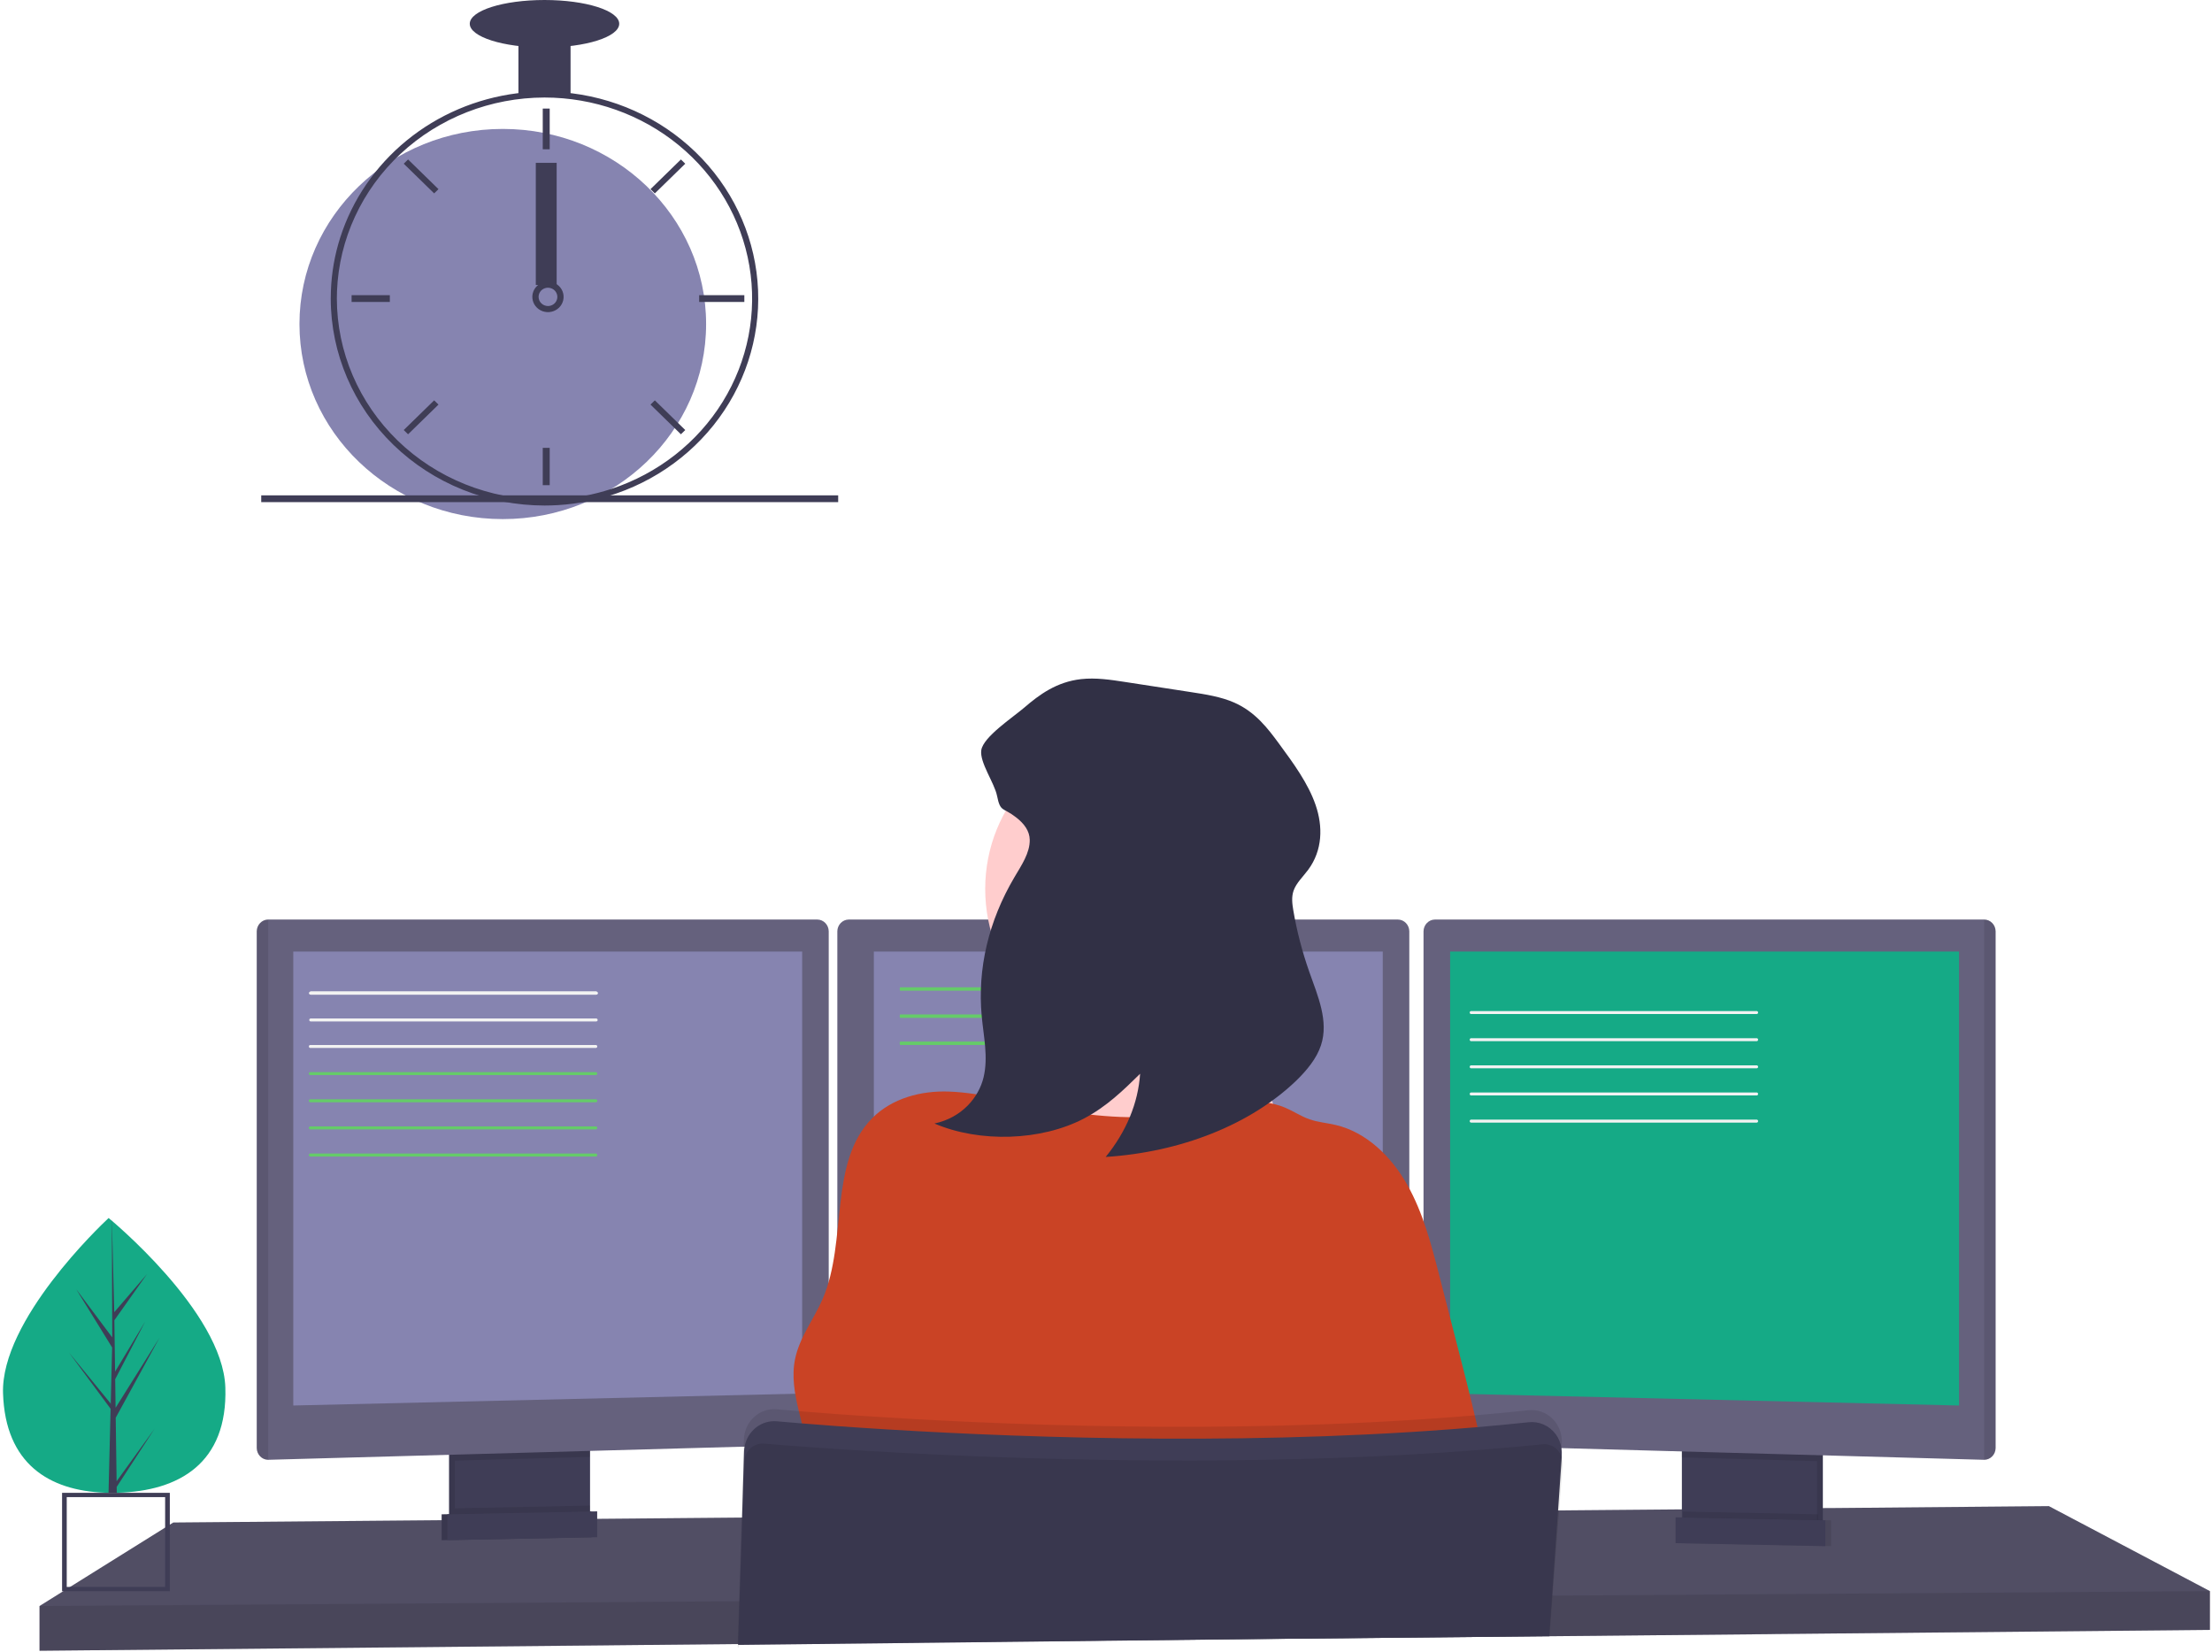 <svg width="652" height="487" viewBox="0 0 652 487" fill="none" xmlns="http://www.w3.org/2000/svg">
<g id="undraw programmer imem 1">
<path id="Vector" d="M651.381 468.967V480.392L522.996 481.622L521.627 481.648L472.833 482.114L471.666 482.132L456.835 482.263H456.396L365.989 483.133L217.584 484.566H217.458L179.724 484.935L179.319 484.944L11.655 486.543V473.361L51.077 448.755L130.177 448.07L131.867 448.061L132.425 448.052L134.116 448.026L172.093 447.7L173.792 447.692L174.333 447.683L176.023 447.674L188.2 447.569L188.522 447.56L218.564 447.296H218.81L453.235 445.24L458.973 445.196H459.548L463.925 445.152L495.743 444.88L497.433 444.853L498.996 444.836H499.808L509.704 444.757L511.663 444.73L514.292 444.713L522.532 444.633L535.605 444.519L537.295 444.502L540.236 444.484H540.785L603.921 443.922L651.381 468.967Z" fill="#65617D"/>
<path id="Vector 2" opacity="0.2" d="M651.381 468.967V480.392L522.996 481.622L521.627 481.648L472.833 482.114L471.666 482.132L456.835 482.263H456.396L365.989 483.133L217.584 484.566H217.458L179.724 484.935L179.319 484.944L11.655 486.543V473.361L51.077 448.755L130.177 448.07L131.867 448.061L132.425 448.052L134.116 448.026L172.093 447.7L173.792 447.692L174.333 447.683L176.023 447.674L188.2 447.569L188.522 447.56L218.564 447.296H218.81L453.235 445.24L458.973 445.196H459.548L463.925 445.152L495.743 444.88L497.433 444.853L498.996 444.836H499.808L509.704 444.757L511.663 444.73L514.292 444.713L522.532 444.633L535.605 444.519L537.295 444.502L540.236 444.484H540.785L603.921 443.922L651.381 468.967Z" fill="black"/>
<path id="Vector 3" d="M172.228 425.036V446.558C172.229 447.577 171.952 448.576 171.428 449.438C170.904 450.3 170.156 450.989 169.271 451.426C168.611 451.759 167.891 451.939 167.158 451.954L137.665 452.604C136.877 452.624 136.096 452.452 135.383 452.103C134.482 451.674 133.718 450.984 133.184 450.116C132.649 449.248 132.365 448.239 132.366 447.208V425.036H172.228Z" fill="#3F3D56"/>
<path id="Vector 4" opacity="0.1" d="M172.228 425.036V446.558C172.229 447.577 171.952 448.576 171.428 449.438C170.904 450.3 170.156 450.989 169.271 451.426C168.611 451.759 167.891 451.939 167.158 451.954L137.665 452.604C136.877 452.624 136.096 452.452 135.383 452.103C134.482 451.674 133.718 450.984 133.184 450.116C132.649 449.248 132.365 448.239 132.366 447.208V425.036H172.228Z" fill="black"/>
<path id="Vector 5" d="M173.919 425.036V446.558C173.919 447.577 173.641 448.576 173.118 449.438C172.594 450.3 171.846 450.989 170.961 451.426C170.301 451.759 169.581 451.939 168.849 451.954L139.355 452.604C138.567 452.624 137.786 452.452 137.073 452.103C136.172 451.674 135.409 450.984 134.874 450.116C134.339 449.248 134.055 448.239 134.056 447.208V425.036H173.919Z" fill="#3F3D56"/>
<path id="Vector 6" d="M537.295 425.028H497.433V452.71H537.295V425.028Z" fill="#3F3D56"/>
<path id="Vector 7" opacity="0.1" d="M537.295 425.028H497.433V452.71H537.295V425.028Z" fill="black"/>
<path id="Vector 8" d="M535.605 425.028H495.743V452.71H535.605V425.028Z" fill="#3F3D56"/>
<path id="Vector 9" opacity="0.1" d="M173.91 425.028V429.395L134.048 430.502V425.028H173.91Z" fill="black"/>
<path id="Vector 10" d="M244.271 274.499V422.312C244.261 423.214 243.918 424.078 243.313 424.724C242.706 425.37 241.886 425.75 241.018 425.783L79.058 430.265H79.016C78.134 430.254 77.292 429.884 76.668 429.236C76.044 428.587 75.689 427.711 75.678 426.794V274.499C75.689 273.582 76.044 272.706 76.668 272.057C77.292 271.409 78.134 271.04 79.016 271.028H240.934C241.816 271.04 242.658 271.409 243.282 272.057C243.906 272.706 244.26 273.582 244.271 274.499Z" fill="#65617D"/>
<path id="Vector 11" opacity="0.1" d="M79.058 271.028V430.265H79.016C78.134 430.254 77.292 429.884 76.668 429.236C76.044 428.587 75.689 427.711 75.678 426.794V274.499C75.689 273.582 76.044 272.706 76.668 272.057C77.292 271.409 78.134 271.04 79.016 271.028H79.058Z" fill="black"/>
<path id="Vector 12" d="M86.444 280.466H236.446V410.747L86.444 414.262V280.466Z" fill="#8684B0"/>
<path id="Vector 13" opacity="0.1" d="M535.605 425.028V430.661L495.743 429.553V425.028H535.605Z" fill="black"/>
<path id="Vector 14" d="M588.219 274.499V426.794C588.209 427.719 587.848 428.602 587.215 429.251C586.582 429.901 585.729 430.265 584.84 430.265L422.846 425.783C421.978 425.75 421.158 425.37 420.551 424.724C419.946 424.078 419.603 423.214 419.592 422.312V274.499C419.604 273.582 419.958 272.706 420.582 272.057C421.206 271.409 422.048 271.04 422.93 271.028H584.848C585.736 271.03 586.587 271.396 587.218 272.045C587.849 272.695 588.209 273.576 588.219 274.499Z" fill="#65617D"/>
<path id="Vector 15" opacity="0.1" d="M588.219 274.499V426.794C588.209 427.719 587.848 428.602 587.215 429.251C586.582 429.901 585.729 430.265 584.84 430.265V271.028C585.729 271.028 586.582 271.392 587.215 272.042C587.848 272.692 588.209 273.575 588.219 274.499Z" fill="black"/>
<path id="Vector 16" d="M577.437 280.466H427.434V410.747L577.437 414.262V280.466Z" fill="#15AA86"/>
<path id="Vector 17" d="M415.4 274.499V422.312C415.39 423.214 415.047 424.078 414.441 424.724C413.836 425.37 413.014 425.75 412.147 425.783L250.188 430.265C249.299 430.265 248.444 429.901 247.812 429.251C247.179 428.602 246.818 427.719 246.807 426.794V274.499C246.818 273.582 247.173 272.706 247.797 272.057C248.421 271.409 249.263 271.04 250.145 271.028H412.063C412.945 271.04 413.787 271.409 414.411 272.057C415.035 272.706 415.39 273.582 415.4 274.499Z" fill="#65617D"/>
<path id="Vector 18" d="M257.573 280.466H407.576V410.747L257.573 414.262V280.466Z" fill="#8684B0"/>
<path id="Vector 19" opacity="0.1" d="M651.381 468.967V480.392L522.996 481.622L521.627 481.648L472.833 482.114L471.666 482.132L456.835 482.263H456.396L365.989 483.133L217.584 484.566H217.458L179.724 484.935L179.319 484.944L11.655 486.543V473.361L182.792 472.192H183.198L217.838 471.946H217.999L457.223 470.303H457.469L457.613 470.294H458.01L462.058 470.268H463.291L526.241 469.828L529.96 469.811L530.788 469.802L651.381 468.967Z" fill="black"/>
<path id="Vector 20" d="M301.886 292H265.373C265.324 292 265.278 291.947 265.243 291.854C265.209 291.76 265.19 291.633 265.19 291.5C265.19 291.367 265.209 291.24 265.243 291.146C265.278 291.053 265.324 291 265.373 291H301.886C301.936 291 301.982 291.053 302.017 291.146C302.05 291.24 302.07 291.367 302.07 291.5C302.07 291.633 302.05 291.76 302.017 291.854C301.982 291.947 301.936 292 301.886 292Z" fill="#65CB69"/>
<path id="Vector 21" d="M301.886 300H265.373C265.324 300 265.278 299.947 265.243 299.854C265.209 299.76 265.19 299.633 265.19 299.5C265.19 299.367 265.209 299.24 265.243 299.146C265.278 299.053 265.324 299 265.373 299H301.886C301.936 299 301.982 299.053 302.017 299.146C302.05 299.24 302.07 299.367 302.07 299.5C302.07 299.633 302.05 299.76 302.017 299.854C301.982 299.947 301.936 300 301.886 300Z" fill="#65CB69"/>
<path id="Vector 22" d="M301.886 308H265.373C265.324 308 265.278 307.947 265.243 307.854C265.209 307.76 265.19 307.633 265.19 307.5C265.19 307.367 265.209 307.24 265.243 307.146C265.278 307.053 265.324 307 265.373 307H301.886C301.936 307 301.982 307.053 302.017 307.146C302.05 307.24 302.07 307.367 302.07 307.5C302.07 307.633 302.05 307.76 302.017 307.854C301.982 307.947 301.936 308 301.886 308Z" fill="#65CB69"/>
<path id="Vector 23" d="M333.774 307.12C357.731 307.12 377.153 286.924 377.153 262.012C377.153 237.099 357.731 216.903 333.774 216.903C309.818 216.903 290.396 237.099 290.396 262.012C290.396 286.924 309.818 307.12 333.774 307.12Z" fill="#FFCDCD"/>
<path id="Vector 24" d="M377.161 331.445C377.161 331.445 293.075 341.991 301.104 331.445C304.01 327.631 304.813 316.33 304.652 303.456C304.602 299.545 304.467 295.494 304.272 291.46C303.343 272.127 301.104 253.233 301.104 253.233C301.104 253.233 374.625 217.202 366.175 245.763C362.794 257.301 363.901 273.506 366.471 288.718C367.223 293.156 368.093 297.506 369.006 301.636C371.233 311.711 373.955 321.66 377.161 331.445Z" fill="#FFCDCD"/>
<path id="Vector 25" d="M349.721 327.868C359.448 325.997 369.749 322.596 378.901 326.515C381.31 327.543 383.525 329.046 385.991 329.907C388.459 330.768 391.164 330.979 393.733 331.586C402.759 333.712 410.076 340.857 414.775 349.161C419.473 357.466 421.908 366.86 424.29 376.158L430.122 398.857C435.193 418.586 440.263 438.482 441.438 458.879C370.845 463.08 300.092 463.5 229.457 460.135C234.055 451.049 238.753 441.408 238.365 431.135C237.976 420.862 232.289 410.73 234.342 400.606C235.652 394.156 239.894 388.839 242.489 382.837C249.883 365.683 244.128 342.597 257.125 329.538C262.974 323.668 271.492 321.444 279.63 321.726C290.008 322.086 300.63 325.452 310.897 327.095C324.047 329.169 336.47 330.399 349.721 327.868Z" fill="#CA4325"/>
<path id="Vector 26" opacity="0.1" d="M460.342 425.564L460.258 426.82V426.908L460.114 428.929L458.99 445.196L457.629 464.793L457.241 470.312L456.396 482.123V482.272L365.972 483.151L217.584 484.821V485.559H217.466V484.821V484.575L217.846 471.955L218.573 447.296L219.198 426.39L219.258 424.307C219.295 423.05 219.577 421.814 220.089 420.674C220.601 419.535 221.33 418.516 222.234 417.679C223.137 416.843 224.194 416.207 225.342 415.81C226.49 415.413 227.703 415.263 228.908 415.37C232.897 415.721 238.078 416.152 244.272 416.609L246.807 416.802C282.58 419.386 348.69 422.725 415.4 418.56C416.804 418.481 418.214 418.393 419.626 418.287C429.97 417.611 440.306 416.741 450.539 415.651C451.833 415.51 453.141 415.666 454.37 416.107C455.6 416.548 456.721 417.265 457.656 418.206C458.591 419.147 459.315 420.289 459.779 421.553C460.243 422.816 460.436 424.171 460.342 425.52V425.564Z" fill="black"/>
<path id="Vector 27" d="M217.559 485.559V484.821L365.972 483.142L456.396 482.263H456.649V482.114L457.494 470.303L457.858 465.03L459.244 445.161L460.334 429.43V429.044C460.384 428.319 460.353 427.59 460.24 426.873C460.245 426.844 460.245 426.814 460.24 426.785C460.009 425.302 459.428 423.901 458.551 422.708C457.62 421.467 456.401 420.493 455.009 419.878C453.615 419.263 452.095 419.027 450.59 419.192C440.356 420.282 430.02 421.152 419.676 421.829C418.266 421.934 416.854 422.022 415.452 422.101C348.741 426.223 282.63 422.883 246.857 420.344L244.323 420.15C238.128 419.693 232.947 419.272 228.959 418.911C226.765 418.719 224.58 419.378 222.826 420.763C221.071 422.147 219.872 424.158 219.46 426.407C219.374 426.883 219.324 427.365 219.308 427.849L218.733 447.323L217.947 471.99L217.575 484.61V484.856V485.594L217.559 485.559Z" fill="#3F3D56"/>
<path id="Vector 28" opacity="0.1" d="M460.596 431.724L459.556 445.196L458.01 465.276L457.621 470.303L456.776 481.56L456.725 482.123V482.272L456.598 483.573L456.692 482.272H456.447L366.023 483.151L217.584 484.821V484.575L217.999 471.955L218.844 447.296L219.384 430.907C219.41 429.974 219.661 429.064 220.113 428.258C220.565 427.452 221.203 426.777 221.97 426.293C222.927 425.683 224.046 425.406 225.165 425.502C226.939 425.652 229.119 425.827 231.663 426.021C235.795 426.337 240.892 426.706 246.823 427.093C257.81 427.813 271.594 428.587 287.387 429.219C331.332 430.977 390.657 431.566 447.007 426.434C449.542 426.205 452.162 425.95 454.723 425.695C455.736 425.59 456.757 425.792 457.663 426.275C457.92 426.408 458.164 426.567 458.39 426.75C459.126 427.304 459.709 428.05 460.081 428.912C460.167 429.083 460.237 429.263 460.292 429.448C460.546 430.176 460.649 430.952 460.596 431.724Z" fill="black"/>
<path id="Vector 29" opacity="0.1" d="M173.919 443.755V446.558C173.919 447.577 173.641 448.576 173.118 449.438C172.594 450.3 171.846 450.989 170.961 451.427L137.073 452.103C136.172 451.674 135.409 450.984 134.874 450.116C134.339 449.248 134.055 448.239 134.056 447.208V444.572L173.919 443.755Z" fill="black"/>
<path id="Vector 30" d="M174.333 453.079L130.177 453.957V446.338L174.333 445.46V453.079Z" fill="#3F3D56"/>
<path id="Vector 31" opacity="0.1" d="M174.333 453.079L130.177 453.957V446.338L174.333 445.46V453.079Z" fill="black"/>
<path id="Vector 32" d="M176.023 453.079L131.867 453.957V446.338L176.023 445.46V453.079Z" fill="#3F3D56"/>
<path id="Vector 33" opacity="0.1" d="M495.995 445.512V448.316C495.995 449.335 496.273 450.334 496.797 451.195C497.32 452.057 498.068 452.747 498.954 453.184L532.842 453.861C533.742 453.431 534.506 452.742 535.041 451.874C535.576 451.006 535.86 449.997 535.859 448.966V446.33L495.995 445.512Z" fill="black"/>
<path id="Vector 34" opacity="0.1" d="M495.573 454.836L539.729 455.715V448.096L495.573 447.217V454.836Z" fill="black"/>
<path id="Vector 35" d="M493.883 454.836L538.039 455.715V448.096L493.883 447.217V454.836Z" fill="#3F3D56"/>
<path id="Vector 36" d="M175.744 293.156H91.574C91.462 293.156 91.354 293.11 91.275 293.027C91.196 292.945 91.152 292.833 91.152 292.717C91.152 292.6 91.196 292.488 91.275 292.406C91.354 292.324 91.462 292.277 91.574 292.277H175.744C175.856 292.277 175.963 292.324 176.043 292.406C176.122 292.488 176.166 292.6 176.166 292.717C176.166 292.833 176.122 292.945 176.043 293.027C175.963 293.11 175.856 293.156 175.744 293.156Z" fill="#F2F2F2"/>
<path id="Vector 37" d="M175.744 293.156H91.574C91.462 293.156 91.354 293.11 91.275 293.027C91.196 292.945 91.152 292.833 91.152 292.717C91.152 292.6 91.196 292.488 91.275 292.406C91.354 292.324 91.462 292.277 91.574 292.277H175.744C175.856 292.277 175.963 292.324 176.043 292.406C176.122 292.488 176.166 292.6 176.166 292.717C176.166 292.833 176.122 292.945 176.043 293.027C175.963 293.11 175.856 293.156 175.744 293.156Z" fill="#F2F2F2"/>
<path id="Vector 38" d="M175.744 293.156H91.574C91.462 293.156 91.354 293.11 91.275 293.027C91.196 292.945 91.152 292.833 91.152 292.717C91.152 292.6 91.196 292.488 91.275 292.406C91.354 292.324 91.462 292.277 91.574 292.277H175.744C175.856 292.277 175.963 292.324 176.043 292.406C176.122 292.488 176.166 292.6 176.166 292.717C176.166 292.833 176.122 292.945 176.043 293.027C175.963 293.11 175.856 293.156 175.744 293.156Z" fill="#F2F2F2"/>
<path id="Vector 39" d="M175.626 308.879H91.456C91.344 308.879 91.237 308.832 91.158 308.75C91.078 308.668 91.034 308.556 91.034 308.439C91.034 308.323 91.078 308.211 91.158 308.129C91.237 308.046 91.344 308 91.456 308H175.626C175.738 308 175.846 308.046 175.926 308.129C176.004 308.211 176.048 308.323 176.048 308.439C176.048 308.556 176.004 308.668 175.926 308.75C175.846 308.832 175.738 308.879 175.626 308.879Z" fill="#F2F2F2"/>
<path id="Vector 40" d="M175.626 316.879H91.456C91.344 316.879 91.237 316.832 91.158 316.75C91.078 316.668 91.034 316.556 91.034 316.439C91.034 316.323 91.078 316.211 91.158 316.129C91.237 316.046 91.344 316 91.456 316H175.626C175.738 316 175.846 316.046 175.926 316.129C176.004 316.211 176.048 316.323 176.048 316.439C176.048 316.556 176.004 316.668 175.926 316.75C175.846 316.832 175.738 316.879 175.626 316.879Z" fill="#65CB69"/>
<path id="Vector 41" d="M175.626 324.879H91.456C91.344 324.879 91.237 324.832 91.158 324.75C91.078 324.668 91.034 324.556 91.034 324.439C91.034 324.323 91.078 324.211 91.158 324.129C91.237 324.046 91.344 324 91.456 324H175.626C175.738 324 175.846 324.046 175.926 324.129C176.004 324.211 176.048 324.323 176.048 324.439C176.048 324.556 176.004 324.668 175.926 324.75C175.846 324.832 175.738 324.879 175.626 324.879Z" fill="#65CB69"/>
<path id="Vector 42" d="M175.626 332.879H91.456C91.344 332.879 91.237 332.832 91.158 332.75C91.078 332.668 91.034 332.556 91.034 332.439C91.034 332.323 91.078 332.211 91.158 332.129C91.237 332.046 91.344 332 91.456 332H175.626C175.738 332 175.846 332.046 175.926 332.129C176.004 332.211 176.048 332.323 176.048 332.439C176.048 332.556 176.004 332.668 175.926 332.75C175.846 332.832 175.738 332.879 175.626 332.879Z" fill="#65CB69"/>
<path id="Vector 43" d="M175.626 340.879H91.456C91.344 340.879 91.237 340.832 91.158 340.75C91.078 340.668 91.034 340.556 91.034 340.439C91.034 340.323 91.078 340.211 91.158 340.129C91.237 340.046 91.344 340 91.456 340H175.626C175.738 340 175.846 340.046 175.926 340.129C176.004 340.211 176.048 340.323 176.048 340.439C176.048 340.556 176.004 340.668 175.926 340.75C175.846 340.832 175.738 340.879 175.626 340.879Z" fill="#65CB69"/>
<path id="Vector 44" d="M175.744 301.065H91.574C91.462 301.065 91.354 301.019 91.275 300.937C91.196 300.854 91.152 300.742 91.152 300.626C91.152 300.509 91.196 300.398 91.275 300.315C91.354 300.233 91.462 300.186 91.574 300.186H175.744C175.856 300.186 175.963 300.233 176.043 300.315C176.122 300.398 176.166 300.509 176.166 300.626C176.166 300.742 176.122 300.854 176.043 300.937C175.963 301.019 175.856 301.065 175.744 301.065Z" fill="#F2F2F2"/>
<path id="Vector 45" d="M517.792 298.879H433.621C433.509 298.879 433.402 298.833 433.323 298.75C433.243 298.668 433.199 298.556 433.199 298.439C433.199 298.323 433.243 298.211 433.323 298.129C433.402 298.046 433.509 298 433.621 298H517.792C517.903 298 518.011 298.046 518.091 298.129C518.17 298.211 518.214 298.323 518.214 298.439C518.214 298.556 518.17 298.668 518.091 298.75C518.011 298.833 517.903 298.879 517.792 298.879Z" fill="#F2F2F2"/>
<path id="Vector 46" d="M517.792 306.879H433.621C433.509 306.879 433.402 306.833 433.323 306.75C433.243 306.668 433.199 306.556 433.199 306.439C433.199 306.323 433.243 306.211 433.323 306.129C433.402 306.046 433.509 306 433.621 306H517.792C517.903 306 518.011 306.046 518.091 306.129C518.17 306.211 518.214 306.323 518.214 306.439C518.214 306.556 518.17 306.668 518.091 306.75C518.011 306.833 517.903 306.879 517.792 306.879Z" fill="#F2F2F2"/>
<path id="Vector 47" d="M517.792 314.879H433.621C433.509 314.879 433.402 314.833 433.323 314.75C433.243 314.668 433.199 314.556 433.199 314.439C433.199 314.323 433.243 314.211 433.323 314.129C433.402 314.046 433.509 314 433.621 314H517.792C517.903 314 518.011 314.046 518.091 314.129C518.17 314.211 518.214 314.323 518.214 314.439C518.214 314.556 518.17 314.668 518.091 314.75C518.011 314.833 517.903 314.879 517.792 314.879Z" fill="#F2F2F2"/>
<path id="Vector 48" d="M517.792 322.879H433.621C433.509 322.879 433.402 322.833 433.323 322.75C433.243 322.668 433.199 322.556 433.199 322.439C433.199 322.323 433.243 322.211 433.323 322.129C433.402 322.046 433.509 322 433.621 322H517.792C517.903 322 518.011 322.046 518.091 322.129C518.17 322.211 518.214 322.323 518.214 322.439C518.214 322.556 518.17 322.668 518.091 322.75C518.011 322.833 517.903 322.879 517.792 322.879Z" fill="#F2F2F2"/>
<path id="Vector 49" d="M517.792 330.879H433.621C433.509 330.879 433.402 330.833 433.323 330.75C433.243 330.668 433.199 330.556 433.199 330.439C433.199 330.323 433.243 330.211 433.323 330.129C433.402 330.046 433.509 330 433.621 330H517.792C517.903 330 518.011 330.046 518.091 330.129C518.17 330.211 518.214 330.323 518.214 330.439C518.214 330.556 518.17 330.668 518.091 330.75C518.011 330.833 517.903 330.879 517.792 330.879Z" fill="#F2F2F2"/>
<path id="Vector 50" d="M303.521 247.54C303.583 251.376 301.112 254.992 299.016 258.538C291.382 271.452 288.076 285.475 289.364 299.476C289.92 305.503 291.331 311.531 289.92 317.504C288.509 323.476 283.492 329.433 275.434 331.148C288.799 336.874 306.892 336.271 319.471 329.69C326.173 326.183 331.167 321.29 336.054 316.479C335.474 325.121 331.992 333.534 325.907 341C336.906 340.3 347.58 337.947 357.234 334.094C366.889 330.241 375.31 324.973 381.951 318.632C385.237 315.449 388.097 311.953 389.362 308.095C391.718 300.972 388.432 293.569 385.924 286.451C383.828 280.5 382.256 274.461 381.22 268.368C380.892 266.417 380.624 264.412 381.295 262.505C382.059 260.275 384.094 258.39 385.596 256.357C389.865 250.581 389.964 243.589 387.776 237.244C385.588 230.899 381.304 225.047 377.056 219.266C373.656 214.63 369.966 209.78 363.745 207.057C359.857 205.358 355.358 204.652 350.875 203.967L331.533 200.991C327.301 200.339 322.948 199.687 318.671 200.164C311.451 200.975 306.365 204.723 301.898 208.569C298.398 211.561 289.844 217.178 289.242 221.096C288.693 224.707 293.129 230.756 293.884 234.565C294.876 239.496 295.577 237.852 299.45 240.877C301.898 242.751 303.476 244.916 303.521 247.54Z" fill="#313045"/>
<g id="clock">
<path id="Vector 19_2" d="M148.199 153C181.298 153 208.129 127.257 208.129 95.5C208.129 63.744 181.298 38 148.199 38C115.1 38 88.269 63.744 88.269 95.5C88.269 127.257 115.1 153 148.199 153Z" fill="#8684B0"/>
<path id="Vector 20_2" d="M168.593 27.497C163.214 26.834 157.77 26.834 152.391 27.497C140.409 29.02 129.129 33.84 119.891 41.383C110.652 48.927 103.843 58.879 100.27 70.057C98.646 75.151 97.726 80.432 97.534 85.76C97.507 86.501 97.489 87.251 97.489 88C97.505 104.173 104.149 119.679 115.961 131.115C127.773 142.551 143.788 148.983 160.492 149C161.833 149 163.174 148.956 164.497 148.877C167.603 148.689 170.69 148.275 173.732 147.64C188.258 144.616 201.213 136.719 210.309 125.343C219.405 113.968 224.056 99.846 223.442 85.472C222.827 71.098 216.986 57.398 206.949 46.789C196.913 36.181 183.327 29.348 168.593 27.497ZM180.212 144.103H180.203C175.129 145.779 169.848 146.796 164.497 147.126C163.174 147.213 161.833 147.257 160.492 147.257C144.266 147.238 128.71 140.988 117.237 129.88C105.763 118.771 99.308 103.71 99.289 88C99.289 87.251 99.307 86.501 99.334 85.76C99.953 70.45 106.664 55.965 118.064 45.337C129.463 34.71 144.667 28.763 160.492 28.743C174.992 28.744 189.02 33.728 200.079 42.809C211.137 51.89 218.507 64.476 220.874 78.327C223.241 92.177 220.454 106.392 213.008 118.437C205.561 130.483 193.939 139.578 180.212 144.103Z" fill="#3F3D56"/>
<path id="Vector 21_2" d="M162.029 32H159.98V44H162.029V32Z" fill="#3F3D56"/>
<path id="Vector 22_2" d="M120.283 47L119.002 48.25L127.966 57L129.247 55.75L120.283 47Z" fill="#3F3D56"/>
<path id="Vector 23_2" d="M103.636 87V89H114.905V87H103.636Z" fill="#3F3D56"/>
<path id="Vector 24_2" d="M119.002 126.75L120.283 128L129.247 119.25L127.966 118L119.002 126.75Z" fill="#3F3D56"/>
<path id="Vector 25_2" d="M191.738 55.75L193.019 57L201.983 48.25L200.702 47L191.738 55.75Z" fill="#3F3D56"/>
<path id="Vector 26_2" d="M206.08 87V89H219.398V87H206.08Z" fill="#3F3D56"/>
<path id="Vector 27_2" d="M193.019 118L191.738 119.25L200.702 128L201.983 126.75L193.019 118Z" fill="#3F3D56"/>
<path id="Vector 28_2" d="M162.029 132H159.98V143H162.029V132Z" fill="#3F3D56"/>
<path id="Vector 29_2" d="M164.283 83.9C163.485 83.316 162.515 83 161.517 83C160.52 83 159.549 83.316 158.752 83.9C158.205 84.305 157.755 84.821 157.433 85.412C157.025 86.173 156.848 87.032 156.924 87.889C157 88.744 157.325 89.561 157.862 90.242C158.398 90.924 159.123 91.441 159.951 91.733C160.778 92.024 161.675 92.079 162.533 91.889C163.393 91.7 164.176 91.275 164.796 90.663C165.415 90.052 165.841 89.281 166.025 88.44C166.209 87.6 166.142 86.726 165.834 85.922C165.525 85.117 164.988 84.416 164.284 83.9H164.283ZM161.517 90.2C160.784 90.197 160.083 89.912 159.564 89.407C159.045 88.901 158.754 88.215 158.752 87.5C158.755 86.954 158.925 86.421 159.241 85.97C159.51 85.588 159.877 85.28 160.304 85.078C160.732 84.874 161.205 84.782 161.681 84.81C162.154 84.838 162.614 84.985 163.014 85.237C163.412 85.489 163.739 85.837 163.96 86.248C164.18 86.659 164.29 87.118 164.276 87.582C164.262 88.046 164.125 88.498 163.88 88.895C163.633 89.293 163.288 89.622 162.874 89.85C162.459 90.078 161.992 90.199 161.517 90.2Z" fill="#3F3D56"/>
<path id="Vector 30_2" d="M168.176 12H152.809V28H168.176V12Z" fill="#3F3D56"/>
<path id="Vector 31_2" d="M160.492 14C172.657 14 182.518 10.866 182.518 7C182.518 3.134 172.657 0 160.492 0C148.328 0 138.467 3.134 138.467 7C138.467 10.866 148.328 14 160.492 14Z" fill="#3F3D56"/>
<path id="clock arrow" d="M164.078 48H157.931V84H164.078V48Z" fill="#3F3D56"/>
<path id="Vector 32_2" d="M247.058 146H77V148H247.058V146Z" fill="#3F3D56"/>
</g>
<g id="plant left">
<path id="Vector 33_2" d="M66.421 408.941C67.142 431.304 52.724 439.499 34.63 439.978C34.21 439.989 33.791 439.996 33.375 439.998C32.536 440.005 31.705 439.992 30.881 439.961C14.518 439.345 1.565 431.473 0.894 410.676C0.201 389.153 29.678 361.189 31.889 359.12L31.893 359.118C31.977 359.039 32.02 359 32.02 359C32.02 359 65.7 386.581 66.421 408.941Z" fill="#15AA86"/>
<path id="Vector 34_2" d="M34.372 436.589L45.564 421.098L34.394 438.256L34.418 439.998C33.601 440.005 32.792 439.992 31.99 439.961L32.545 417.554L32.531 417.381L32.55 417.348L32.603 415.23L20.347 398.667L32.59 413.646L32.633 414.093L33.052 397.164L22.465 379.992L33.082 394.19L32.971 359.117V359L32.975 359.115L33.678 386.757L43.326 375.529L33.71 389.138L33.92 404.281L42.799 389.502L33.953 406.508L34.07 414.927L46.983 394.341L34.109 417.865L34.372 436.589Z" fill="#3F3D56"/>
</g>
<path id="Vector 16_2" d="M18.298 440V469H50.056V440H18.298ZM48.674 467.738H19.671V441.262H48.674V467.738Z" fill="#3F3D56"/>
</g>
</svg>
